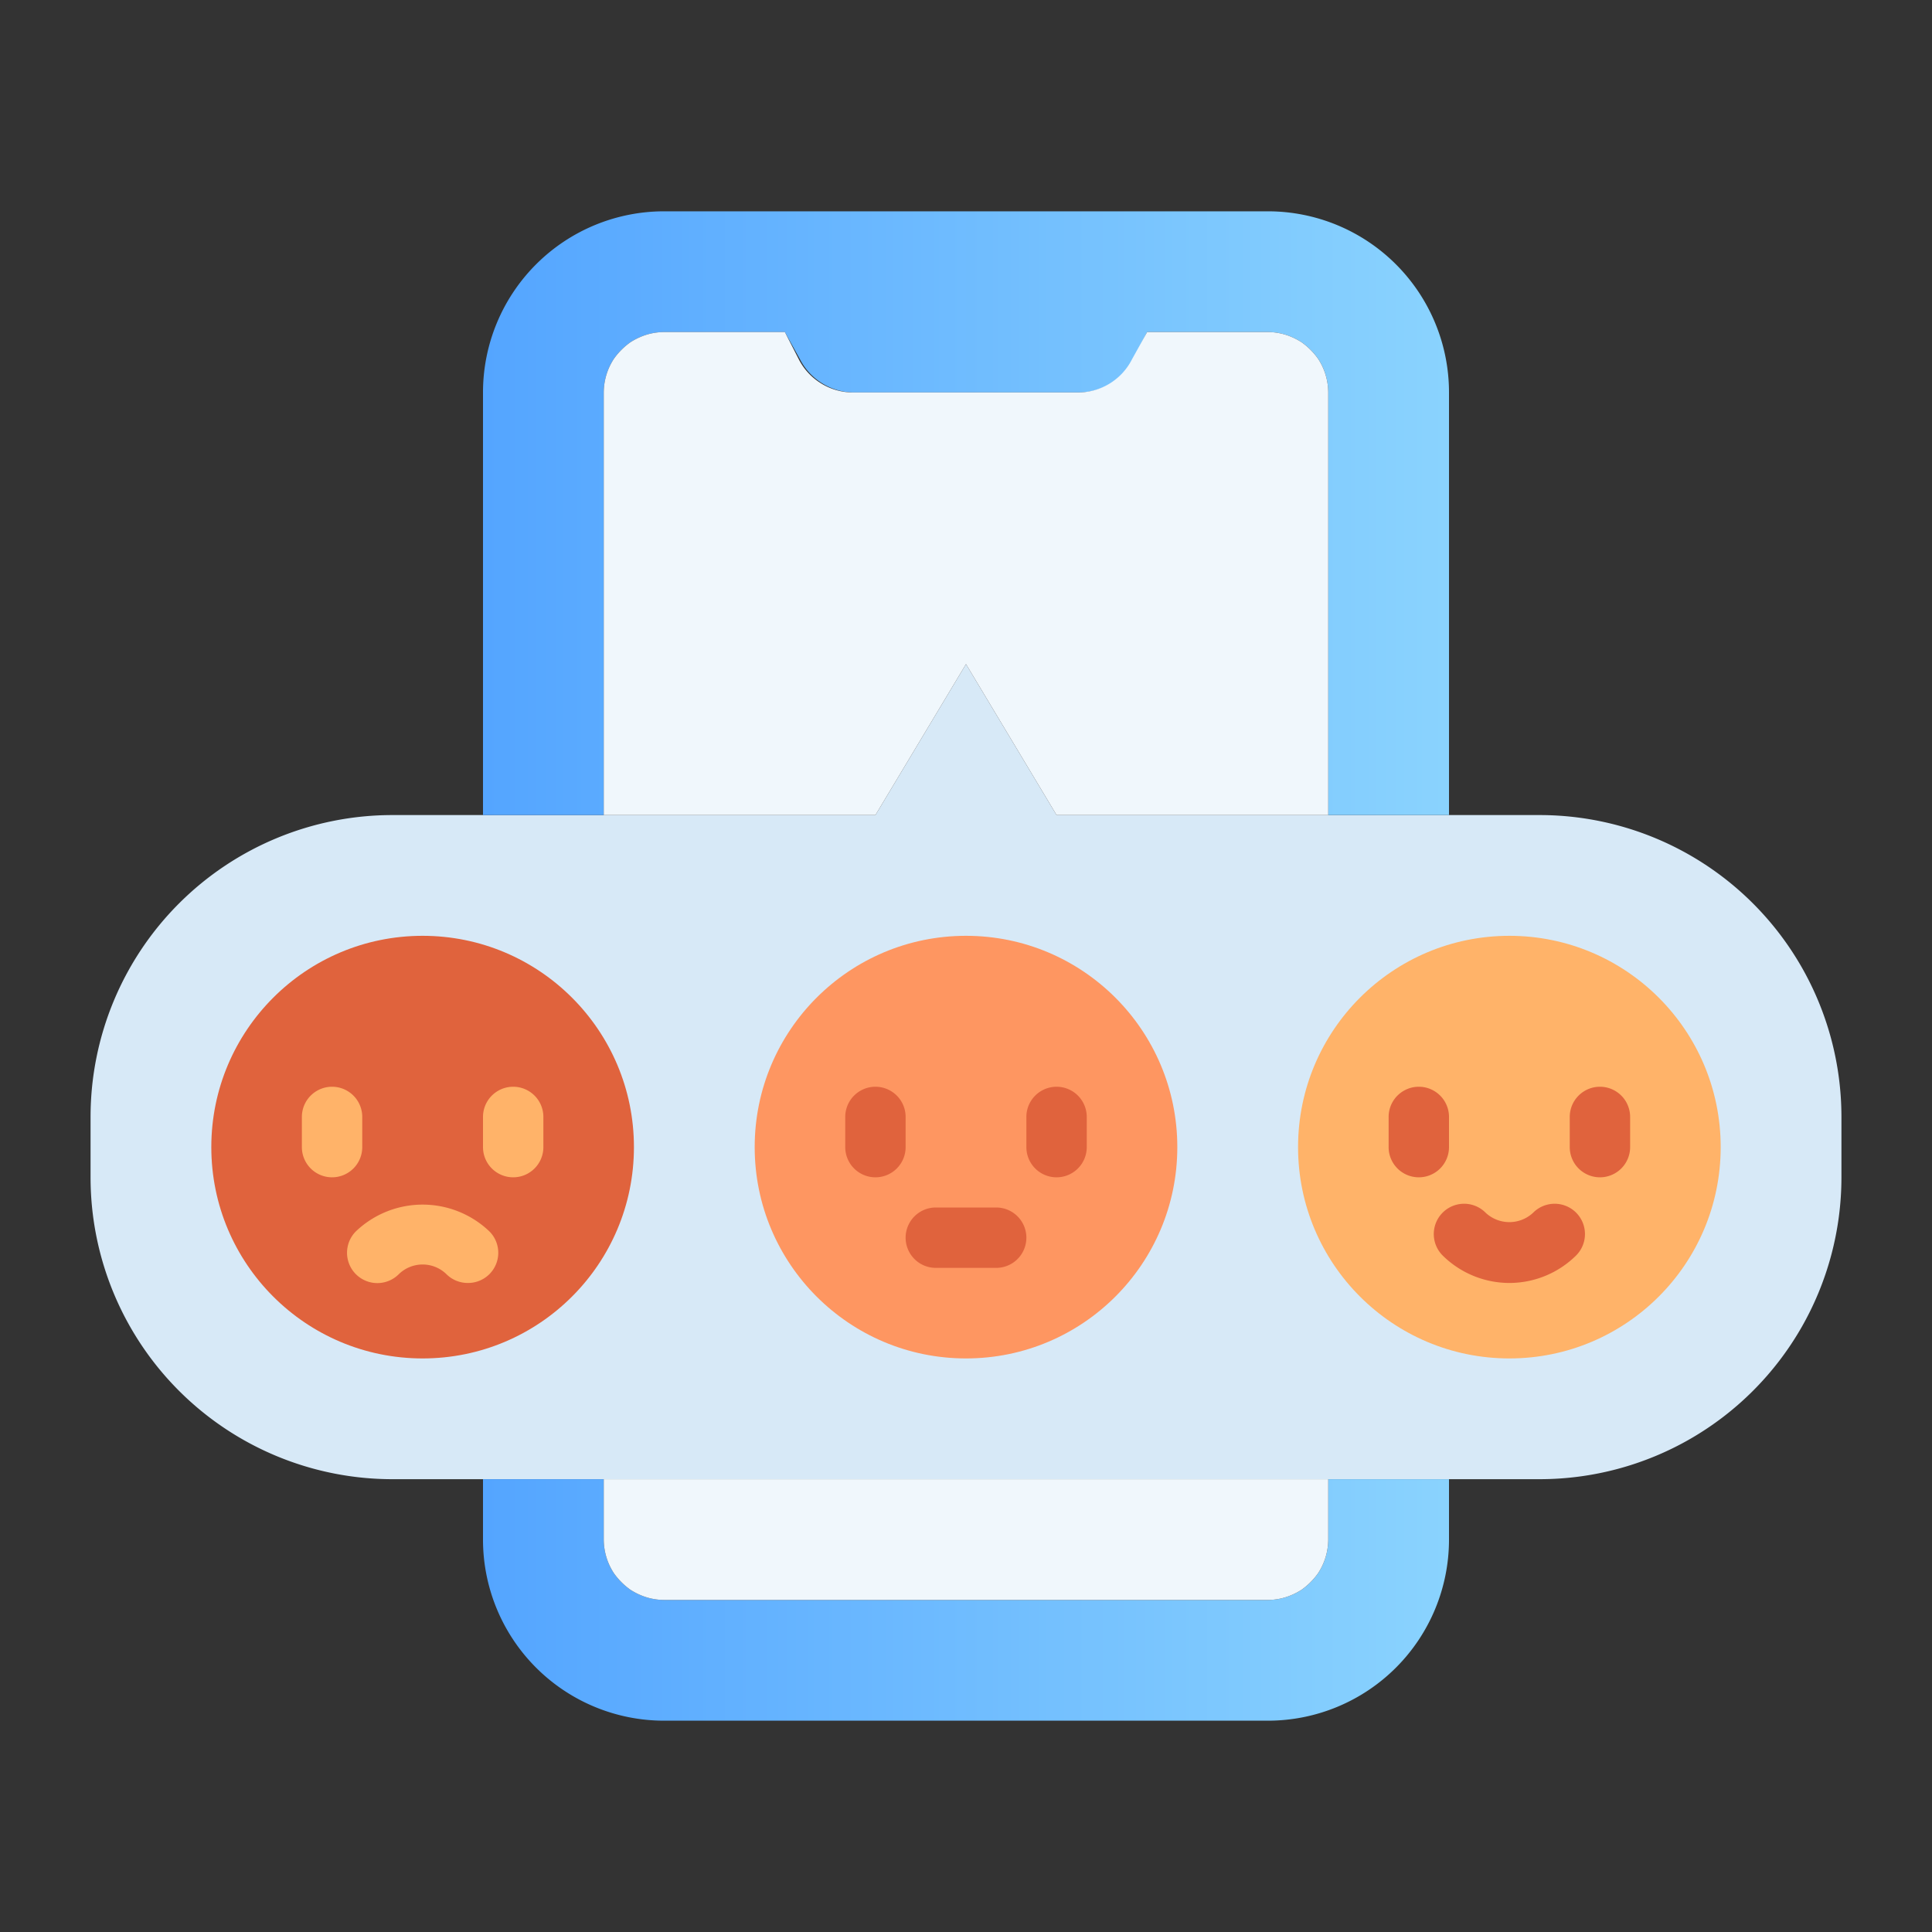 <svg xmlns="http://www.w3.org/2000/svg" xmlns:xlink="http://www.w3.org/1999/xlink" viewBox="0 0 64 64" id="feedback">
  <rect x="0" y="0" width="64" height="64" fill="#333333" stroke="none"/>
  <defs>
    <linearGradient id="a" x1="16" x2="48" y1="53" y2="53" gradientUnits="userSpaceOnUse">
      <stop offset="0" stop-color="#54a5ff"></stop>
      <stop offset="1" stop-color="#8ad3fe"></stop>
    </linearGradient>
    <linearGradient xlink:href="#a" id="b" y1="17" y2="17"></linearGradient>
  </defs>
  <path fill="#d7e9f7" d="M61 37v2a10 10 0 0 1-10 10H13A10 10 0 0 1 3 39v-2a10 10 0 0 1 10-10h16l3-5 3 5h16a10 10 0 0 1 10 10Z"></path>
  <circle cx="32" cy="38" r="7" fill="#fe9661"></circle>
  <circle cx="14" cy="38" r="7" fill="#e0633d"></circle>
  <path fill="#e0633d" d="M29 39a1 1 0 0 1-1-1v-1a1 1 0 0 1 2 0v1a1 1 0 0 1-1 1zm6 0a1 1 0 0 1-1-1v-1a1 1 0 0 1 2 0v1a1 1 0 0 1-1 1z"></path>
  <path fill="#ffb369" d="M11 39a1 1 0 0 1-1-1v-1a1 1 0 0 1 2 0v1a1 1 0 0 1-1 1zm6 0a1 1 0 0 1-1-1v-1a1 1 0 0 1 2 0v1a1 1 0 0 1-1 1z"></path>
  <path fill="#e0633d" d="M33 42h-2a1 1 0 0 1 0-2h2a1 1 0 0 1 0 2Z"></path>
  <path fill="#ffb369" d="M15.5 42.5a1 1 0 0 1-.71-.29 1.13 1.13 0 0 0-1.58 0 1 1 0 0 1-1.42-1.42 3.2 3.2 0 0 1 4.42 0 1 1 0 0 1 0 1.42 1 1 0 0 1-.71.29Z"></path>
  <circle cx="50" cy="38" r="7" fill="#ffb369"></circle>
  <path fill="#e0633d" d="M47 39a1 1 0 0 1-1-1v-1a1 1 0 0 1 2 0v1a1 1 0 0 1-1 1zm6 0a1 1 0 0 1-1-1v-1a1 1 0 0 1 2 0v1a1 1 0 0 1-1 1zm-3 3.5a3.15 3.15 0 0 1-2.21-.91 1 1 0 0 1 1.42-1.42 1.15 1.15 0 0 0 1.58 0 1 1 0 0 1 1.42 1.42 3.15 3.15 0 0 1-2.21.91z"></path>
  <path fill="url(#a)" d="M48 49v2a6 6 0 0 1-6 6H22a6 6 0 0 1-6-6v-2h4v2a2.05 2.05 0 0 0 .34 1.12 2.31 2.31 0 0 0 .54.54 2.21 2.21 0 0 0 .34.18A2 2 0 0 0 22 53h20a2 2 0 0 0 .78-.16 2.21 2.21 0 0 0 .34-.18 2.31 2.31 0 0 0 .54-.54A2.05 2.05 0 0 0 44 51v-2Z"></path>
  <path fill="url(#b)" d="M48 13v14h-4V13a2.05 2.05 0 0 0-.34-1.12 2.31 2.31 0 0 0-.54-.54 2.21 2.21 0 0 0-.34-.18A2 2 0 0 0 42 11h-4l-.46.9a2 2 0 0 1-1.78 1.1h-7.52a2 2 0 0 1-1-.3 2 2 0 0 1-.74-.8L26 11h-4a2 2 0 0 0-.78.16 2.21 2.21 0 0 0-.34.18 2.31 2.31 0 0 0-.54.54A2.05 2.05 0 0 0 20 13v14h-4V13a6 6 0 0 1 6-6h20a6 6 0 0 1 6 6Z"></path>
  <path fill="#f0f7fc" d="M44 13v14h-9l-3-5-3 5h-9V13a2.05 2.05 0 0 1 .34-1.12 2.31 2.31 0 0 1 .54-.54 2.21 2.21 0 0 1 .34-.18A2 2 0 0 1 22 11h4l.46.9a2 2 0 0 0 .74.8 2 2 0 0 0 1 .3h7.52a2 2 0 0 0 1.78-1.1l.5-.9h4a2 2 0 0 1 .78.16 2.21 2.21 0 0 1 .34.18 2.31 2.31 0 0 1 .54.54A2.05 2.05 0 0 1 44 13zm0 36v2a2.05 2.05 0 0 1-.34 1.12 2.31 2.31 0 0 1-.54.54 2.21 2.21 0 0 1-.34.18A2 2 0 0 1 42 53H22a2 2 0 0 1-.78-.16 2.21 2.21 0 0 1-.34-.18 2.31 2.31 0 0 1-.54-.54A2.05 2.05 0 0 1 20 51v-2z"></path>
</svg>
